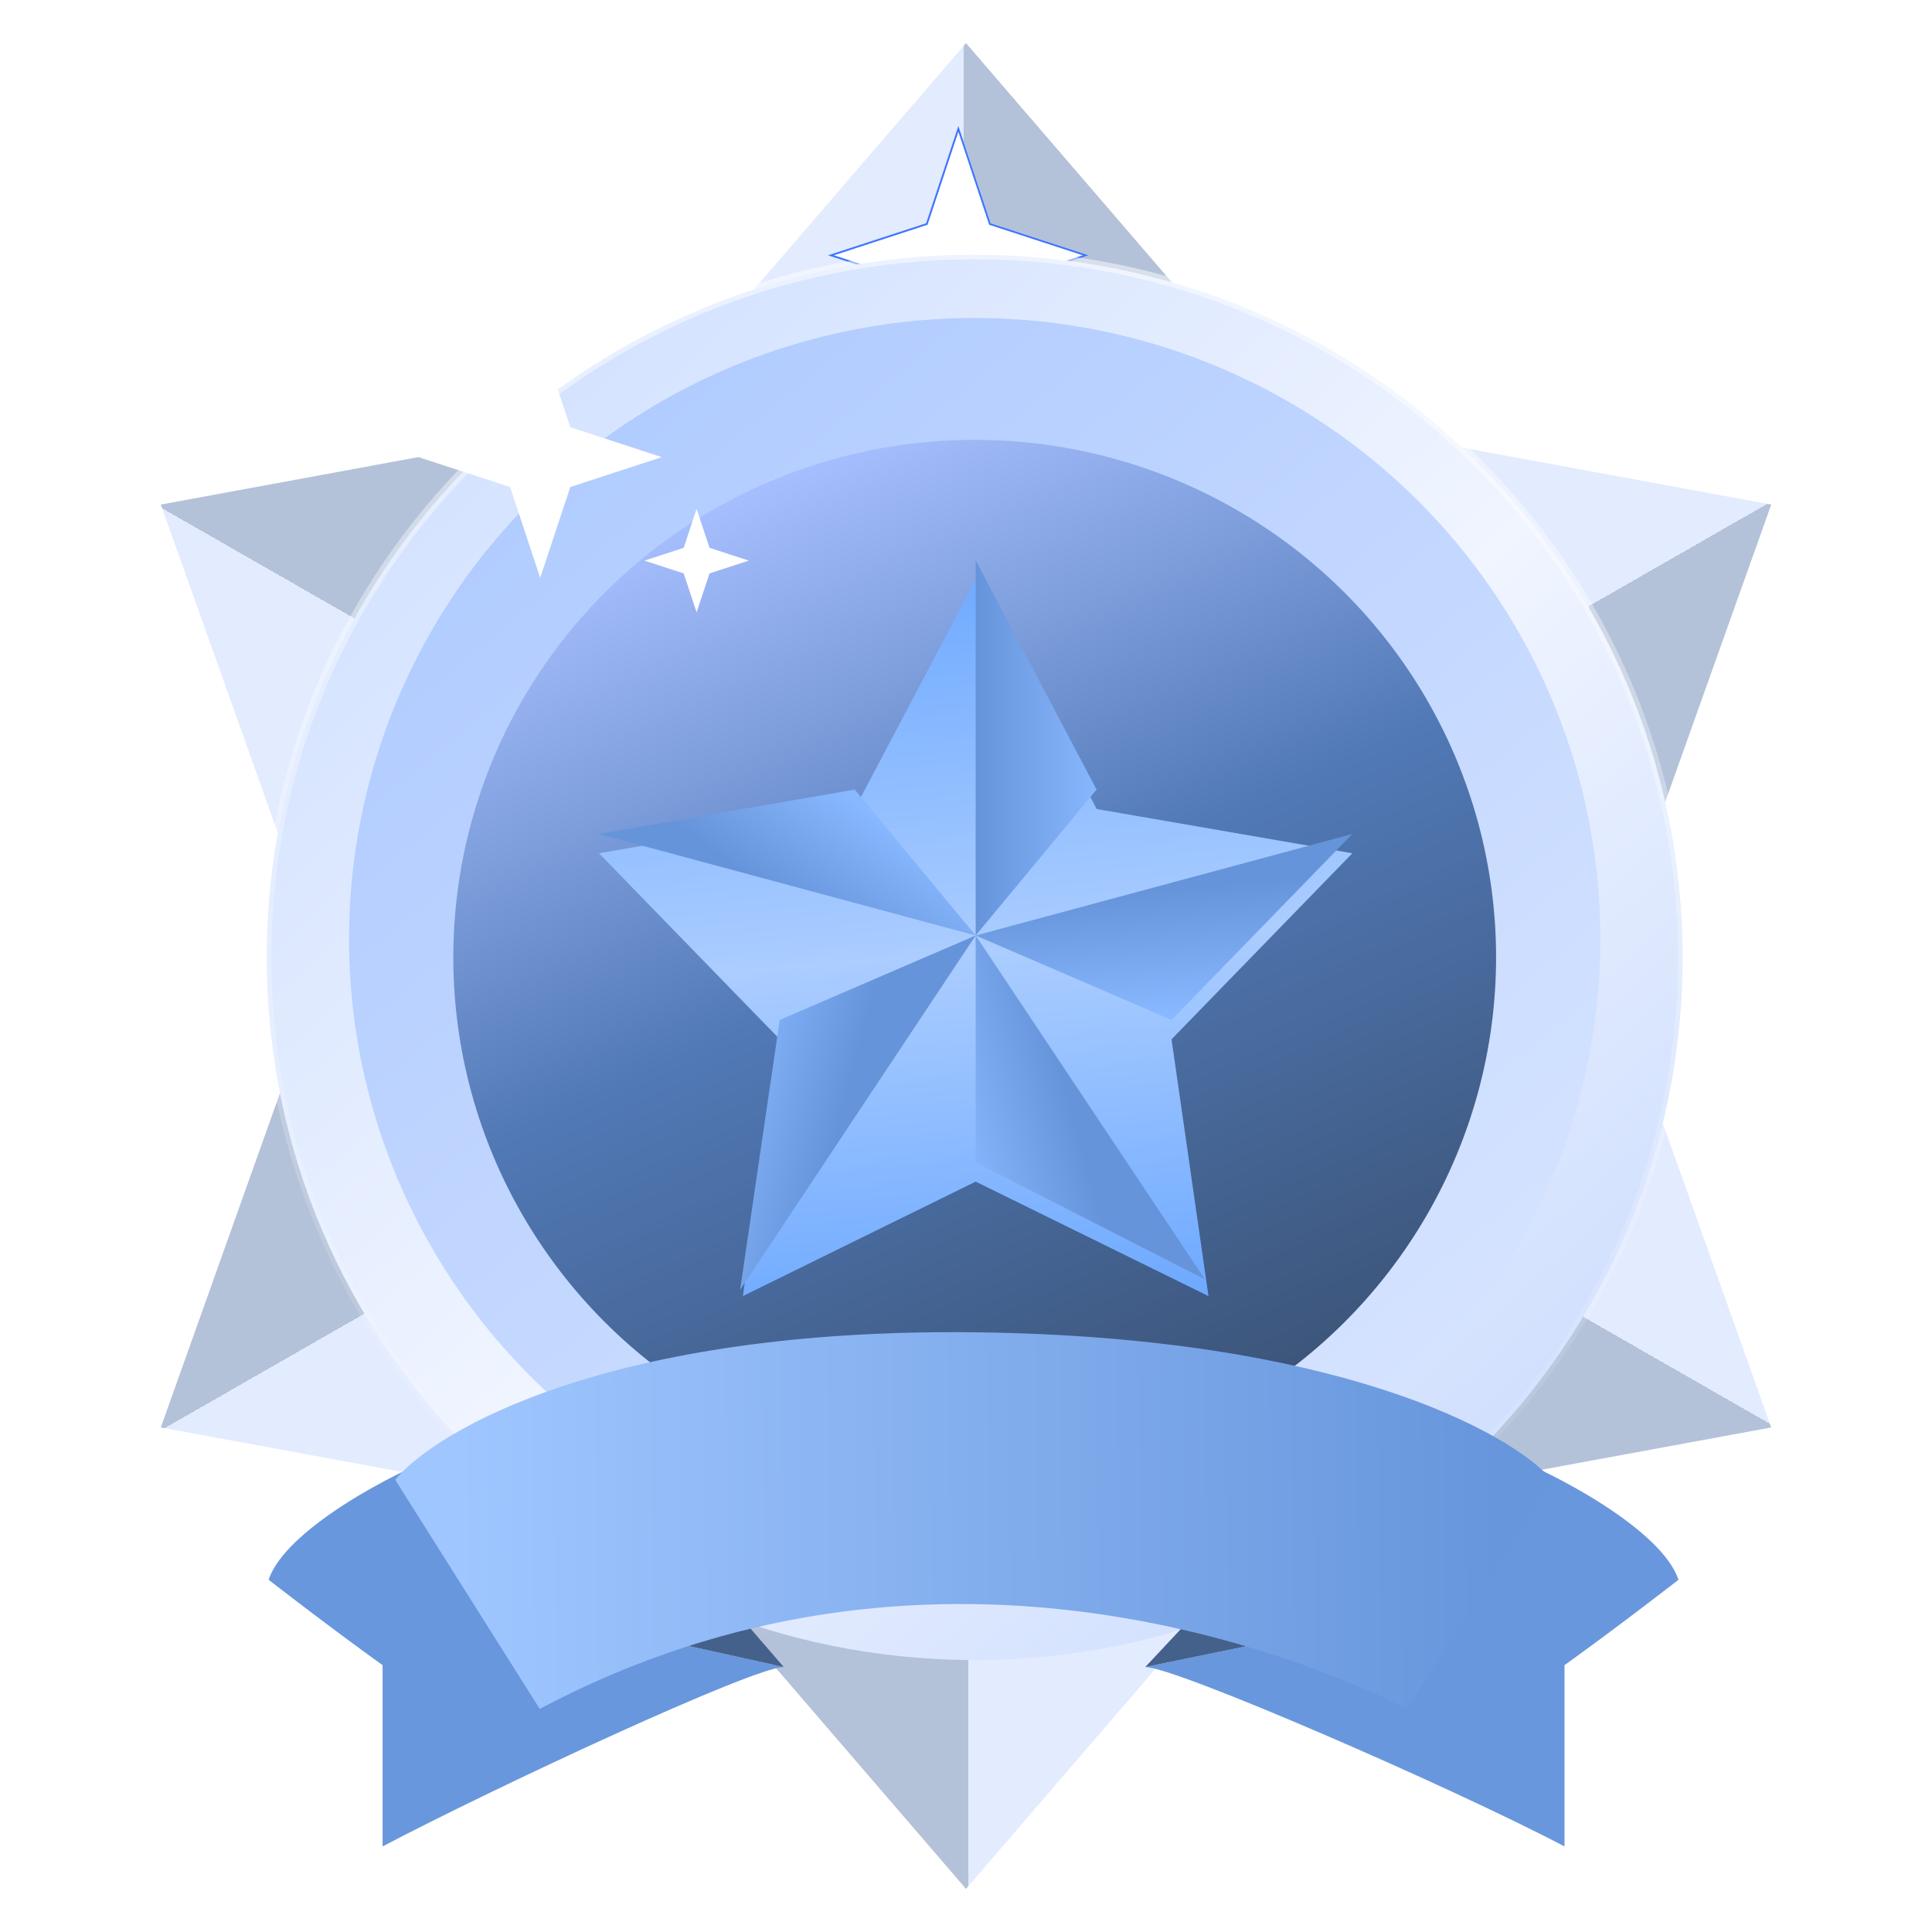 <svg width="100" height="100" viewBox="0 0 100 100" fill="none" xmlns="http://www.w3.org/2000/svg">
<path d="M50 2.232L64.412 18.974H35.587L50 2.232Z" fill="url(#paint0_linear_86834_1260)"/>
<path d="M50.001 97.768L35.588 81.026L64.413 81.026L50.001 97.768Z" fill="url(#paint1_linear_86834_1260)"/>
<g filter="url(#filter0_f_86834_1260)">
<path d="M49.604 6.518L51.274 11.557L56.351 13.214L51.274 14.872L49.604 19.911L47.934 14.872L42.857 13.214L47.934 11.557L49.604 6.518Z" fill="white"/>
<path d="M49.604 6.669L51.229 11.572L51.236 11.595L51.259 11.602L56.197 13.214L51.259 14.827L51.236 14.834L51.229 14.857L49.604 19.76L47.98 14.857L47.972 14.834L47.949 14.827L43.011 13.214L47.949 11.602L47.972 11.595L47.98 11.572L49.604 6.669Z" stroke="#3E74FF" stroke-width="0.095"/>
</g>
<path d="M91.679 73.885L69.866 77.902L84.278 53.126L91.679 73.885Z" fill="url(#paint2_linear_86834_1260)"/>
<path d="M8.321 26.116L30.134 22.098L15.722 46.875L8.321 26.116Z" fill="url(#paint3_linear_86834_1260)"/>
<path d="M91.679 26.116L84.278 46.875L69.865 22.098L91.679 26.116Z" fill="url(#paint4_linear_86834_1260)"/>
<path d="M8.322 73.885L15.723 53.125L30.135 77.902L8.322 73.885Z" fill="url(#paint5_linear_86834_1260)"/>
<path d="M87.094 49.554C87.094 69.639 70.69 85.923 50.45 85.923C30.21 85.923 13.806 69.639 13.806 49.554C13.806 29.47 30.21 13.185 50.45 13.185C70.69 13.185 87.094 29.47 87.094 49.554Z" fill="url(#paint6_linear_86834_1260)" stroke="url(#paint7_linear_86834_1260)" stroke-width="0.476"/>
<path d="M13.904 81.769C14.742 79.227 20.187 76.269 23.212 75.143L27.938 83.5L40.567 86.285C38.994 86.285 25.601 92.52 19.803 95.571V86.189C16.922 84.119 13.904 81.769 13.904 81.769Z" fill="#6897DD"/>
<path d="M86.877 81.769C86.039 79.227 80.594 76.269 77.569 75.143L72.844 83.5L59.278 86.285C60.851 86.285 75.18 92.52 80.978 95.571V86.189C83.859 84.119 86.877 81.769 86.877 81.769Z" fill="#6897DD"/>
<path d="M34.954 79.786L40.567 86.286L27.937 83.5L34.954 79.786Z" fill="#44618C"/>
<path d="M65.36 79.786L59.279 86.286L72.844 83.5L65.36 79.786Z" fill="#44618C"/>
<g filter="url(#filter1_i_86834_1260)">
<ellipse cx="50.45" cy="49.554" rx="32.384" ry="32.143" fill="url(#paint8_linear_86834_1260)"/>
</g>
<g filter="url(#filter2_ii_86834_1260)">
<ellipse cx="50.45" cy="49.553" rx="26.987" ry="26.786" fill="url(#paint9_linear_86834_1260)"/>
</g>
<g filter="url(#filter3_d_86834_1260)">
<path d="M50.5 29L56.766 40.876L69.997 43.165L60.638 52.794L62.55 66.085L50.5 60.16L38.45 66.085L40.362 52.794L31.003 43.165L44.234 40.876L50.5 29Z" fill="url(#paint10_linear_86834_1260)"/>
</g>
<path d="M50.5 48.421V29L56.758 40.868L50.5 48.421Z" fill="url(#paint11_linear_86834_1260)"/>
<path d="M50.5 48.421L69.997 43.166L60.642 52.791L50.5 48.421Z" fill="url(#paint12_linear_86834_1260)"/>
<path d="M50.5 48.421L30.993 43.166L44.242 40.868L50.5 48.421Z" fill="url(#paint13_linear_86834_1260)"/>
<path d="M50.5 48.421L62.369 66.224L50.5 60.16L50.5 48.421Z" fill="url(#paint14_linear_86834_1260)"/>
<path d="M38.308 66.763L50.5 48.421L40.358 52.791L38.308 66.763Z" fill="url(#paint15_linear_86834_1260)"/>
<g filter="url(#filter4_d_86834_1260)">
<path d="M20.453 71.64L27.937 83.5C48.051 72.821 67.23 80.714 72.843 83.5L80.328 71.64C78.187 69.187 69.219 64.225 50.465 64.007C31.711 63.788 22.643 69.005 20.453 71.64Z" fill="url(#paint16_linear_86834_1260)"/>
</g>
<path d="M36.056 26.339L36.724 28.355L38.755 29.017L36.724 29.68L36.056 31.696L35.389 29.68L33.358 29.017L35.389 28.355L36.056 26.339Z" fill="white"/>
<path d="M27.961 17.411L29.519 22.114L34.258 23.661L29.519 25.208L27.961 29.911L26.402 25.208L21.664 23.661L26.402 22.114L27.961 17.411Z" fill="white"/>
<defs>
<filter id="filter0_f_86834_1260" x="40.476" y="4.137" width="18.255" height="18.155" filterUnits="userSpaceOnUse" color-interpolation-filters="sRGB">
<feFlood flood-opacity="0" result="BackgroundImageFix"/>
<feBlend mode="normal" in="SourceGraphic" in2="BackgroundImageFix" result="shape"/>
<feGaussianBlur stdDeviation="1.19" result="effect1_foregroundBlur_86834_1260"/>
</filter>
<filter id="filter1_i_86834_1260" x="18.066" y="16.459" width="64.769" height="65.239" filterUnits="userSpaceOnUse" color-interpolation-filters="sRGB">
<feFlood flood-opacity="0" result="BackgroundImageFix"/>
<feBlend mode="normal" in="SourceGraphic" in2="BackgroundImageFix" result="shape"/>
<feColorMatrix in="SourceAlpha" type="matrix" values="0 0 0 0 0 0 0 0 0 0 0 0 0 0 0 0 0 0 127 0" result="hardAlpha"/>
<feOffset dy="-0.952"/>
<feGaussianBlur stdDeviation="0.952"/>
<feComposite in2="hardAlpha" operator="arithmetic" k2="-1" k3="1"/>
<feColorMatrix type="matrix" values="0 0 0 0 0 0 0 0 0 0.173 0 0 0 0 0.617 0 0 0 0.15 0"/>
<feBlend mode="normal" in2="shape" result="effect1_innerShadow_86834_1260"/>
</filter>
<filter id="filter2_ii_86834_1260" x="23.463" y="21.815" width="53.974" height="55.477" filterUnits="userSpaceOnUse" color-interpolation-filters="sRGB">
<feFlood flood-opacity="0" result="BackgroundImageFix"/>
<feBlend mode="normal" in="SourceGraphic" in2="BackgroundImageFix" result="shape"/>
<feColorMatrix in="SourceAlpha" type="matrix" values="0 0 0 0 0 0 0 0 0 0 0 0 0 0 0 0 0 0 127 0" result="hardAlpha"/>
<feOffset dy="0.952"/>
<feGaussianBlur stdDeviation="2.381"/>
<feComposite in2="hardAlpha" operator="arithmetic" k2="-1" k3="1"/>
<feColorMatrix type="matrix" values="0 0 0 0 0.132 0 0 0 0 0.25 0 0 0 0 0.429 0 0 0 1 0"/>
<feBlend mode="normal" in2="shape" result="effect1_innerShadow_86834_1260"/>
<feColorMatrix in="SourceAlpha" type="matrix" values="0 0 0 0 0 0 0 0 0 0 0 0 0 0 0 0 0 0 127 0" result="hardAlpha"/>
<feOffset dy="-0.952"/>
<feGaussianBlur stdDeviation="2.381"/>
<feComposite in2="hardAlpha" operator="arithmetic" k2="-1" k3="1"/>
<feColorMatrix type="matrix" values="0 0 0 0 0.46 0 0 0 0 0.557 0 0 0 0 0.746 0 0 0 1 0"/>
<feBlend mode="normal" in2="effect1_innerShadow_86834_1260" result="effect2_innerShadow_86834_1260"/>
</filter>
<filter id="filter3_d_86834_1260" x="29.003" y="28" width="42.993" height="41.085" filterUnits="userSpaceOnUse" color-interpolation-filters="sRGB">
<feFlood flood-opacity="0" result="BackgroundImageFix"/>
<feColorMatrix in="SourceAlpha" type="matrix" values="0 0 0 0 0 0 0 0 0 0 0 0 0 0 0 0 0 0 127 0" result="hardAlpha"/>
<feOffset dy="1"/>
<feGaussianBlur stdDeviation="1"/>
<feComposite in2="hardAlpha" operator="out"/>
<feColorMatrix type="matrix" values="0 0 0 0 0.231 0 0 0 0 0.258 0 0 0 0 0.504 0 0 0 1 0"/>
<feBlend mode="normal" in2="BackgroundImageFix" result="effect1_dropShadow_86834_1260"/>
<feBlend mode="normal" in="SourceGraphic" in2="effect1_dropShadow_86834_1260" result="shape"/>
</filter>
<filter id="filter4_d_86834_1260" x="10.548" y="59.048" width="79.684" height="39.309" filterUnits="userSpaceOnUse" color-interpolation-filters="sRGB">
<feFlood flood-opacity="0" result="BackgroundImageFix"/>
<feColorMatrix in="SourceAlpha" type="matrix" values="0 0 0 0 0 0 0 0 0 0 0 0 0 0 0 0 0 0 127 0" result="hardAlpha"/>
<feOffset dy="4.952"/>
<feGaussianBlur stdDeviation="4.952"/>
<feComposite in2="hardAlpha" operator="out"/>
<feColorMatrix type="matrix" values="0 0 0 0 0 0 0 0 0 0 0 0 0 0 0 0 0 0 0.3 0"/>
<feBlend mode="normal" in2="BackgroundImageFix" result="effect1_dropShadow_86834_1260"/>
<feBlend mode="normal" in="SourceGraphic" in2="effect1_dropShadow_86834_1260" result="shape"/>
</filter>
<linearGradient id="paint0_linear_86834_1260" x1="44.008" y1="8.929" x2="55.991" y2="8.929" gradientUnits="userSpaceOnUse">
<stop offset="0.489" stop-color="#E3EBFF"/>
<stop offset="0.489" stop-color="#D1E5EE"/>
<stop offset="0.489" stop-color="#B3C2D9"/>
</linearGradient>
<linearGradient id="paint1_linear_86834_1260" x1="55.992" y1="91.071" x2="44.01" y2="91.071" gradientUnits="userSpaceOnUse">
<stop offset="0.489" stop-color="#E3EBFF"/>
<stop offset="0.489" stop-color="#D1E5EE"/>
<stop offset="0.489" stop-color="#B3C2D9"/>
</linearGradient>
<linearGradient id="paint2_linear_86834_1260" x1="88.832" y1="65.386" x2="82.908" y2="75.725" gradientUnits="userSpaceOnUse">
<stop offset="0.489" stop-color="#E3EBFF"/>
<stop offset="0.489" stop-color="#D1E5EE"/>
<stop offset="0.489" stop-color="#B3C2D9"/>
</linearGradient>
<linearGradient id="paint3_linear_86834_1260" x1="11.168" y1="34.614" x2="17.093" y2="24.276" gradientUnits="userSpaceOnUse">
<stop offset="0.489" stop-color="#E3EBFF"/>
<stop offset="0.489" stop-color="#D1E5EE"/>
<stop offset="0.489" stop-color="#B3C2D9"/>
</linearGradient>
<linearGradient id="paint4_linear_86834_1260" x1="82.84" y1="24.314" x2="88.764" y2="34.652" gradientUnits="userSpaceOnUse">
<stop offset="0.489" stop-color="#E3EBFF"/>
<stop offset="0.489" stop-color="#D1E5EE"/>
<stop offset="0.489" stop-color="#B3C2D9"/>
</linearGradient>
<linearGradient id="paint5_linear_86834_1260" x1="17.16" y1="75.686" x2="11.236" y2="65.348" gradientUnits="userSpaceOnUse">
<stop offset="0.489" stop-color="#E3EBFF"/>
<stop offset="0.489" stop-color="#D1E5EE"/>
<stop offset="0.489" stop-color="#B3C2D9"/>
</linearGradient>
<linearGradient id="paint6_linear_86834_1260" x1="26.808" y1="22.333" x2="75.576" y2="77.138" gradientUnits="userSpaceOnUse">
<stop stop-color="#D5E3FF"/>
<stop offset="0.521" stop-color="#F0F5FF"/>
<stop offset="1" stop-color="#D0DFFE"/>
</linearGradient>
<linearGradient id="paint7_linear_86834_1260" x1="50.45" y1="12.947" x2="50.45" y2="86.162" gradientUnits="userSpaceOnUse">
<stop stop-color="white" stop-opacity="0.5"/>
<stop offset="1" stop-color="white" stop-opacity="0"/>
</linearGradient>
<linearGradient id="paint8_linear_86834_1260" x1="29.76" y1="25" x2="70.773" y2="74.856" gradientUnits="userSpaceOnUse">
<stop stop-color="#B1CCFF"/>
<stop offset="1" stop-color="#D5E3FF"/>
</linearGradient>
<linearGradient id="paint9_linear_86834_1260" x1="32.591" y1="27.494" x2="54.541" y2="76.462" gradientUnits="userSpaceOnUse">
<stop stop-color="#A8C0FF"/>
<stop offset="0.484" stop-color="#5179B6"/>
<stop offset="1" stop-color="#3C557A"/>
</linearGradient>
<linearGradient id="paint10_linear_86834_1260" x1="48.882" y1="24.684" x2="52.658" y2="70" gradientUnits="userSpaceOnUse">
<stop stop-color="#63A3FF"/>
<stop offset="0.52" stop-color="#ABCDFF"/>
<stop offset="1" stop-color="#63A3FF"/>
</linearGradient>
<linearGradient id="paint11_linear_86834_1260" x1="50.5" y1="40.868" x2="56.974" y2="40.868" gradientUnits="userSpaceOnUse">
<stop stop-color="#6694DA"/>
<stop offset="1" stop-color="#88B8FF"/>
</linearGradient>
<linearGradient id="paint12_linear_86834_1260" x1="56.974" y1="46.263" x2="57.514" y2="52.737" gradientUnits="userSpaceOnUse">
<stop stop-color="#6694DA"/>
<stop offset="1" stop-color="#88B8FF"/>
</linearGradient>
<linearGradient id="paint13_linear_86834_1260" x1="42.461" y1="48.09" x2="46.264" y2="42.851" gradientUnits="userSpaceOnUse">
<stop stop-color="#6694DA"/>
<stop offset="1" stop-color="#88B8FF"/>
</linearGradient>
<linearGradient id="paint14_linear_86834_1260" x1="54.844" y1="54.918" x2="48.591" y2="56.593" gradientUnits="userSpaceOnUse">
<stop stop-color="#6694DA"/>
<stop offset="1" stop-color="#88B8FF"/>
</linearGradient>
<linearGradient id="paint15_linear_86834_1260" x1="43.213" y1="59.051" x2="36.96" y2="57.375" gradientUnits="userSpaceOnUse">
<stop stop-color="#6694DA"/>
<stop offset="1" stop-color="#88B8FF"/>
</linearGradient>
<linearGradient id="paint16_linear_86834_1260" x1="23.656" y1="75.273" x2="77.565" y2="74.673" gradientUnits="userSpaceOnUse">
<stop stop-color="#9FC6FF"/>
<stop offset="1" stop-color="#6796DC"/>
</linearGradient>
</defs>
</svg>
